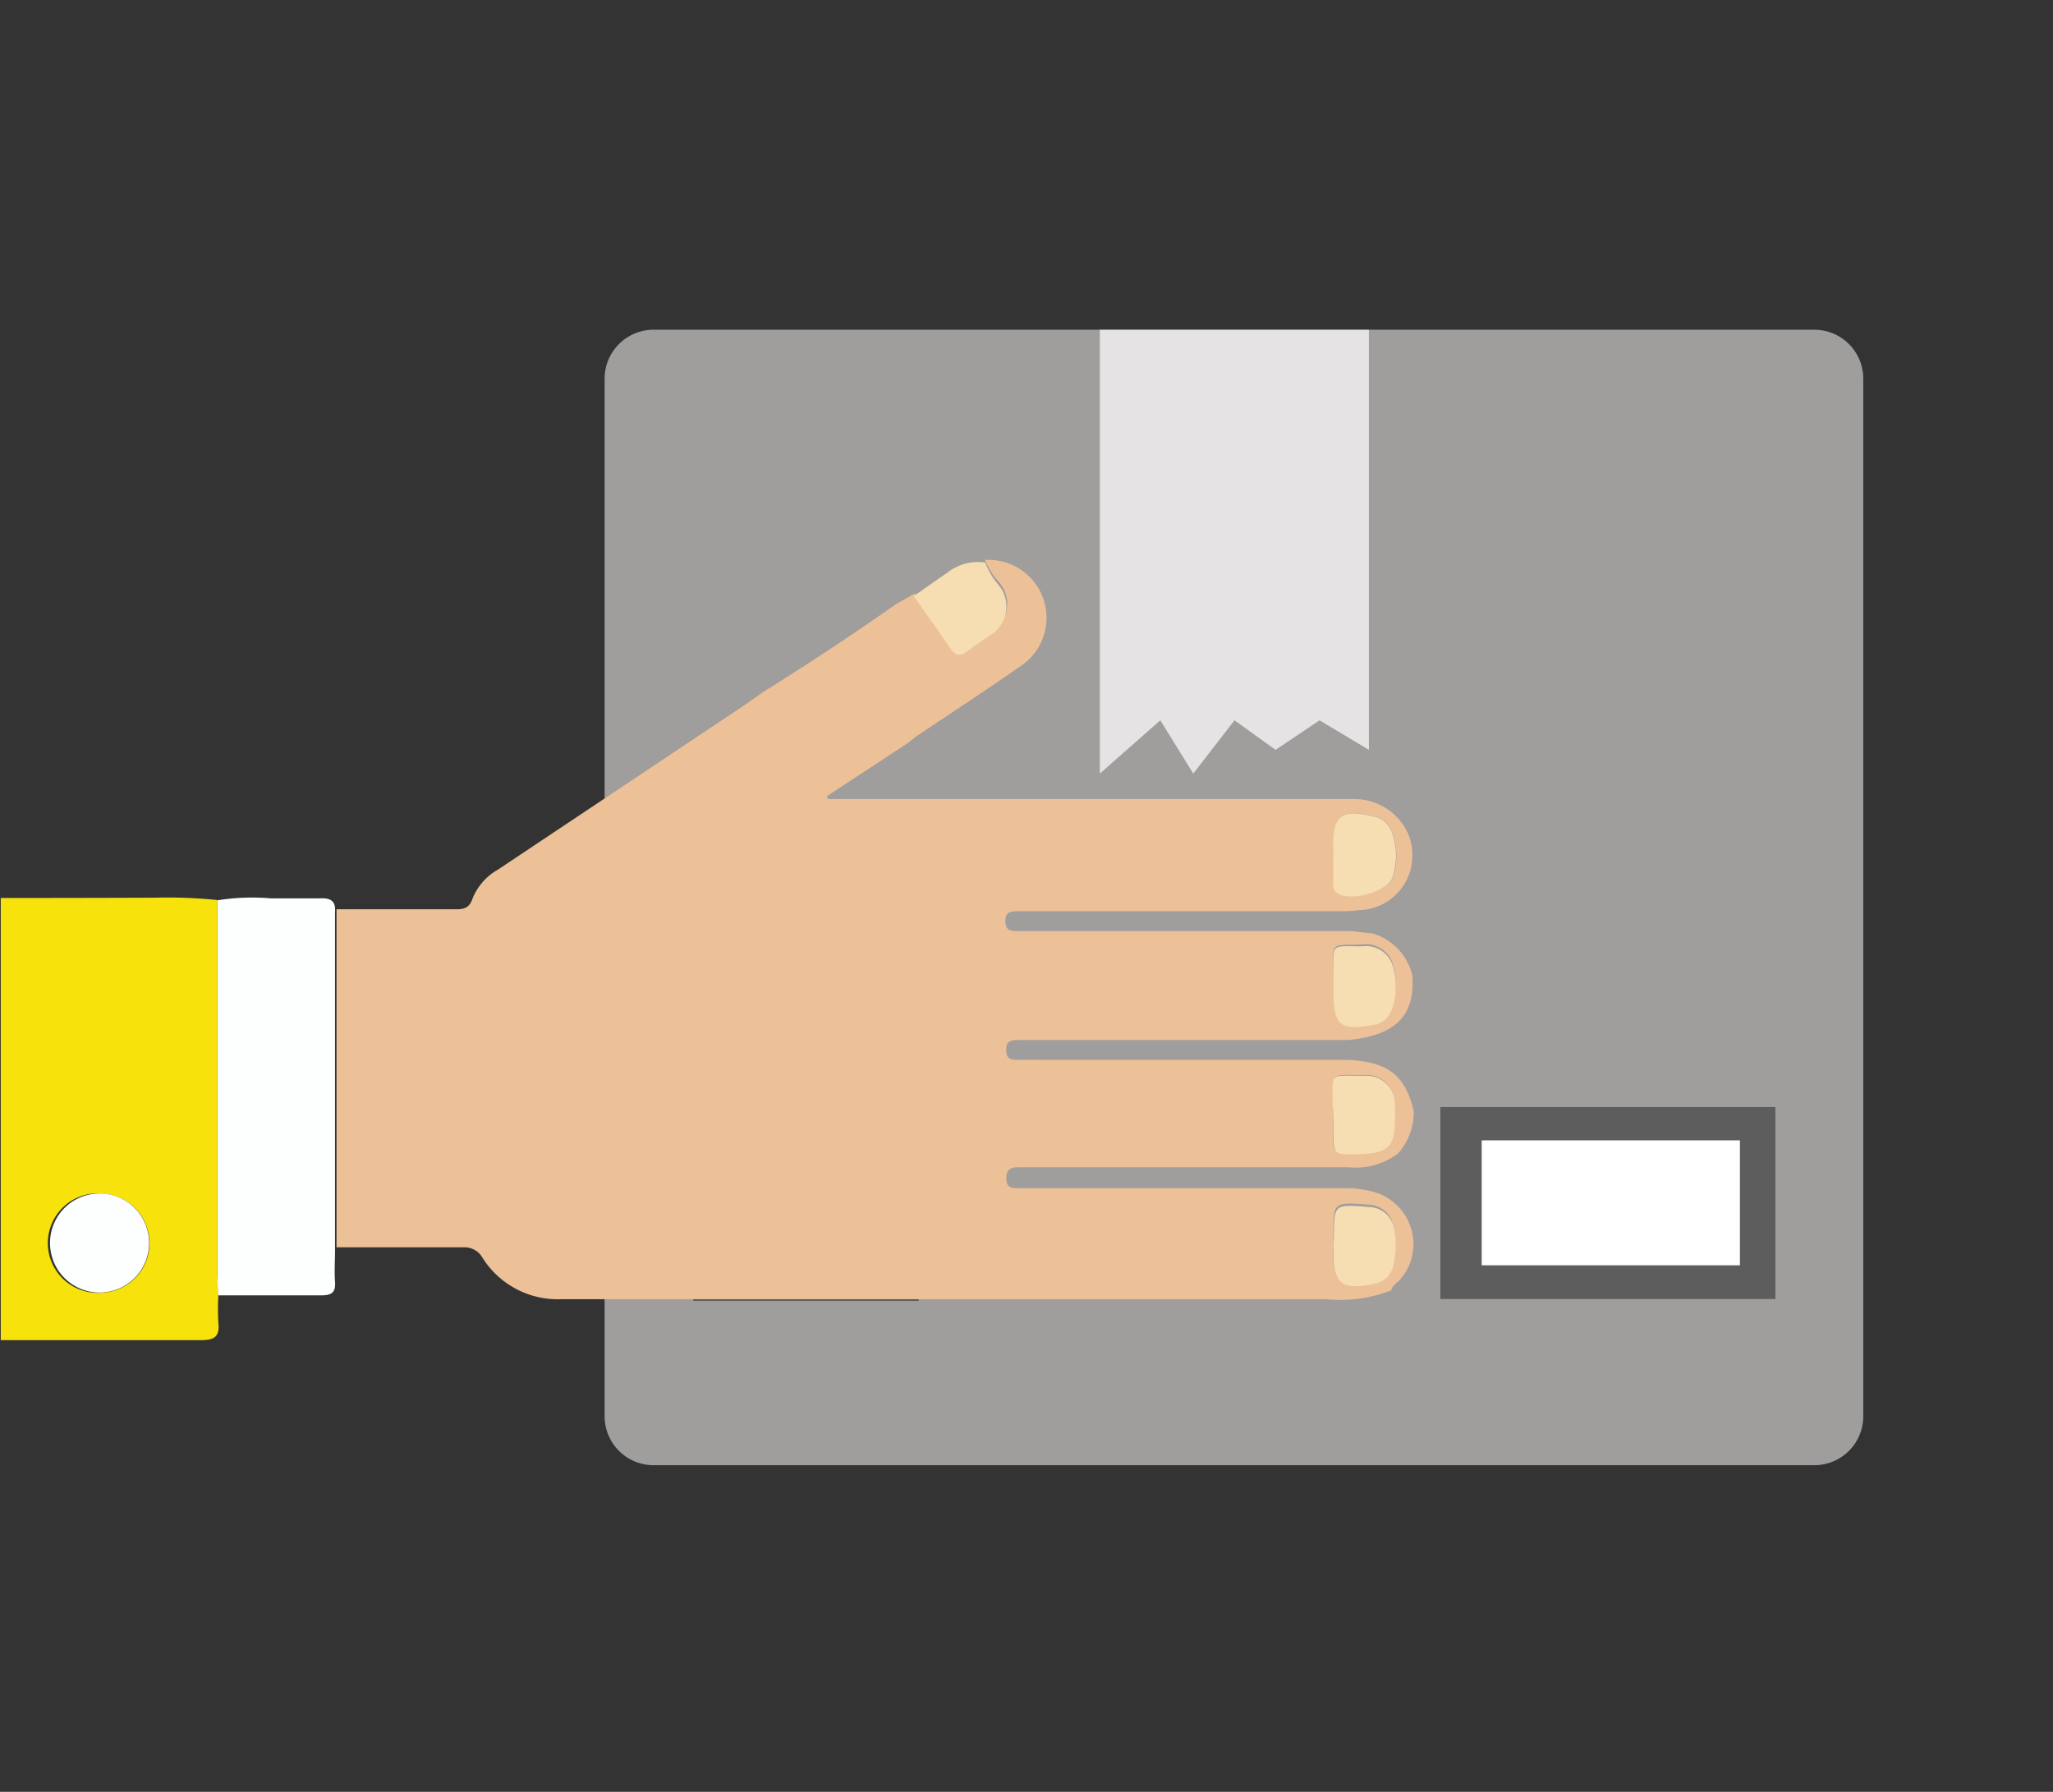 <svg width="110" height="96" xmlns="http://www.w3.org/2000/svg" xmlns:xlink="http://www.w3.org/1999/xlink" viewBox="0 0 220 192"><rect x="0" y="0" width="220" height="192" fill="#333333" stroke="none"/><defs><style>.cls-1{fill:#a09d9d;}.cls-2{fill:#e5e3e3;}.cls-3{fill:#5d5d5d;}.cls-4{fill:#fff;}.cls-5{fill:#ecc198;}.cls-6{fill:#f7e20c;}.cls-7{fill:#fdfefe;}.cls-8{fill:#f6ddb2;}</style></defs><path class="cls-1" d="M194.37,35.33H70.09a5.25,5.25,0,0,0-5.3,5.2h0V151.81A5.25,5.25,0,0,0,70.08,157H194.37a5.25,5.25,0,0,0,5.3-5.2h0V40.54a5.25,5.25,0,0,0-5.29-5.21Z"/><polygon class="cls-2" points="146.69 80.35 146.69 35.34 117.86 35.34 117.86 82.89 124.34 77.18 127.87 82.89 132.29 77.18 136.69 80.35 141.4 77.18 146.69 80.35"/><rect class="cls-3" x="154.35" y="118.62" width="35.9" height="20.57"/><rect class="cls-4" x="158.78" y="122.19" width="27.67" height="13.39"/><rect class="cls-3" x="74.3" y="96.22" width="24.14" height="19.9"/><rect class="cls-3" x="74.3" y="119.5" width="24.14" height="19.9"/><path class="cls-5" d="M149.79,123.62a6.66,6.66,0,0,0,1.71-4.51c-.88-3.86-2.71-5.31-7-5.54H109.08c-.88,0-1.26-.17-1.26-1.13s.65-1,1.37-1h35.29c5.09-.5,7.17-2.6,6.87-6.93a6.22,6.22,0,0,0-4.18-4.47l-2.34-.27H109c-.88,0-1.26-.17-1.26-1.13s.63-1,1.37-1h35.27l1.47-.13a5.83,5.83,0,0,0,5.49-6.13q0-.08,0-.17a5.72,5.72,0,0,0-.55-2.1,6.31,6.31,0,0,0-5.68-3.49H88.75l-.14-.31,8.64-5.67,1-.78c3.67-2.46,7.38-4.87,11-7.41A6.21,6.21,0,0,0,105.56,60,7.14,7.14,0,0,0,107,62.31a3.6,3.6,0,0,1-.15,5,3.43,3.43,0,0,1-.76.56c-.79.57-1.63,1.07-2.38,1.68s-1.3.38-1.81-.38c-1.26-1.87-2.59-3.72-3.89-5.56l-2,1.13q-7,4.91-14.26,9.43L79.87,75.5,53.38,93.17a6.23,6.23,0,0,0-2.75,3.13c-.33,1-.94,1.15-1.85,1.13H36.06v36.22H49.71a2.21,2.21,0,0,1,2,1.13,9.53,9.53,0,0,0,8.46,4.43H142a15.48,15.48,0,0,0,7.09-.94c.1-.52.57-.76.9-1.11a5.77,5.77,0,0,0-.29-8l-.3-.27a6.07,6.07,0,0,0-1.63-1,11.36,11.36,0,0,0-3.2-.57H109c-.84,0-1.14-.21-1.16-1.07s.39-1.18,1.26-1.18h35.39A7.56,7.56,0,0,0,149.79,123.62Zm-6.91,9.8v-1c0-3.63,0-3.63,3.71-3.34a2.78,2.78,0,0,1,2.69,2.1,9.1,9.1,0,0,1,0,4,2.49,2.49,0,0,1-1.92,2.1c-3.61.82-4.54.13-4.54-3.42Zm0-42v-.8c0-3.3.94-4,4.28-3.17a2.6,2.6,0,0,1,2,1.6,7.65,7.65,0,0,1,.14,4.89c-.49,1.6-4.48,2.69-6,1.72-.39-.25-.37-.63-.37-1V91.45Zm0,14.09V104.2c0-3.3-.47-2.9,3.12-3a3,3,0,0,1,3.26,2.1c.69,2.1.22,5.08-1,5.9a2.67,2.67,0,0,1-.9.38c-3.71.8-4.48.17-4.48-3.49Zm0,13.94v-1.13c0-3.53-.57-3.13,3.24-3.13a3,3,0,0,1,3.3,2.6,3.11,3.11,0,0,1,0,.4,18.5,18.5,0,0,1,0,1.93c0,2.9-.86,3.51-4.71,3.49-1.89,0-1.89,0-1.89-3.19Z"/><path class="cls-6" d="M.08,96.22V143.6H21.55c1.47,0,2-.42,1.85-1.83a26.61,26.61,0,0,1,0-3c0-.67-.1-1.39-.1-2.1q0-20.11,0-40.23a52.82,52.82,0,0,0-6.74-.25Q8.31,96.22.08,96.22ZM10.67,127.9a5.31,5.31,0,1,1,.08,10.62,5.33,5.33,0,0,1-.65-10.64,5,5,0,0,1,.65,0Z"/><path class="cls-7" d="M23.31,96.47q0,20.11,0,40.23a14.78,14.78,0,0,0,.1,2.1h11c1.14,0,1.57-.31,1.49-1.45s0-2.27,0-3.38V97.75c.1-1.18-.43-1.55-1.63-1.49H29A23.2,23.2,0,0,0,23.31,96.47Z"/><path class="cls-8" d="M105.58,60.28a5.28,5.28,0,0,0-4.07,1.09c-1.2.82-2.38,1.66-3.59,2.5,1.3,1.85,2.61,3.7,3.89,5.56.51.76,1,1,1.81.38s1.59-1.11,2.38-1.68a3.58,3.58,0,0,0,1.46-4.76,3.53,3.53,0,0,0-.54-.79A8,8,0,0,1,105.58,60.28Z"/><path class="cls-8" d="M142.88,133.44v.67c0,3.55,1,4.2,4.54,3.42a2.49,2.49,0,0,0,1.92-2.1,9.1,9.1,0,0,0,0-4,2.78,2.78,0,0,0-2.69-2.1c-3.71-.31-3.71-.31-3.71,3.34Z"/><path class="cls-8" d="M142.88,91.47v3.21a1,1,0,0,0,.37,1c1.47,1,5.5-.1,6-1.72a7.65,7.65,0,0,0-.12-4.89,2.6,2.6,0,0,0-2-1.6c-3.34-.82-4.28-.13-4.28,3.17Z"/><path class="cls-8" d="M142.88,105.56v.73c0,3.65.77,4.2,4.48,3.49a2.67,2.67,0,0,0,.9-.38c1.22-.82,1.69-3.74,1-5.9a3,3,0,0,0-3.26-2.1c-3.57,0-3.06-.36-3.12,3Z"/><path class="cls-8" d="M142.88,119.5v1c0,3.17,0,3.17,1.89,3.19,3.85,0,4.67-.59,4.71-3.49a18.5,18.5,0,0,0,0-1.93,3,3,0,0,0-3-3,2.87,2.87,0,0,0-.44,0c-3.81,0-3.18-.4-3.24,3.13A10.54,10.54,0,0,1,142.88,119.5Z"/><path class="cls-7" d="M10.67,127.88a5.31,5.31,0,0,0,0,10.62h0a5.31,5.31,0,0,0,0-10.62Z"/></svg>